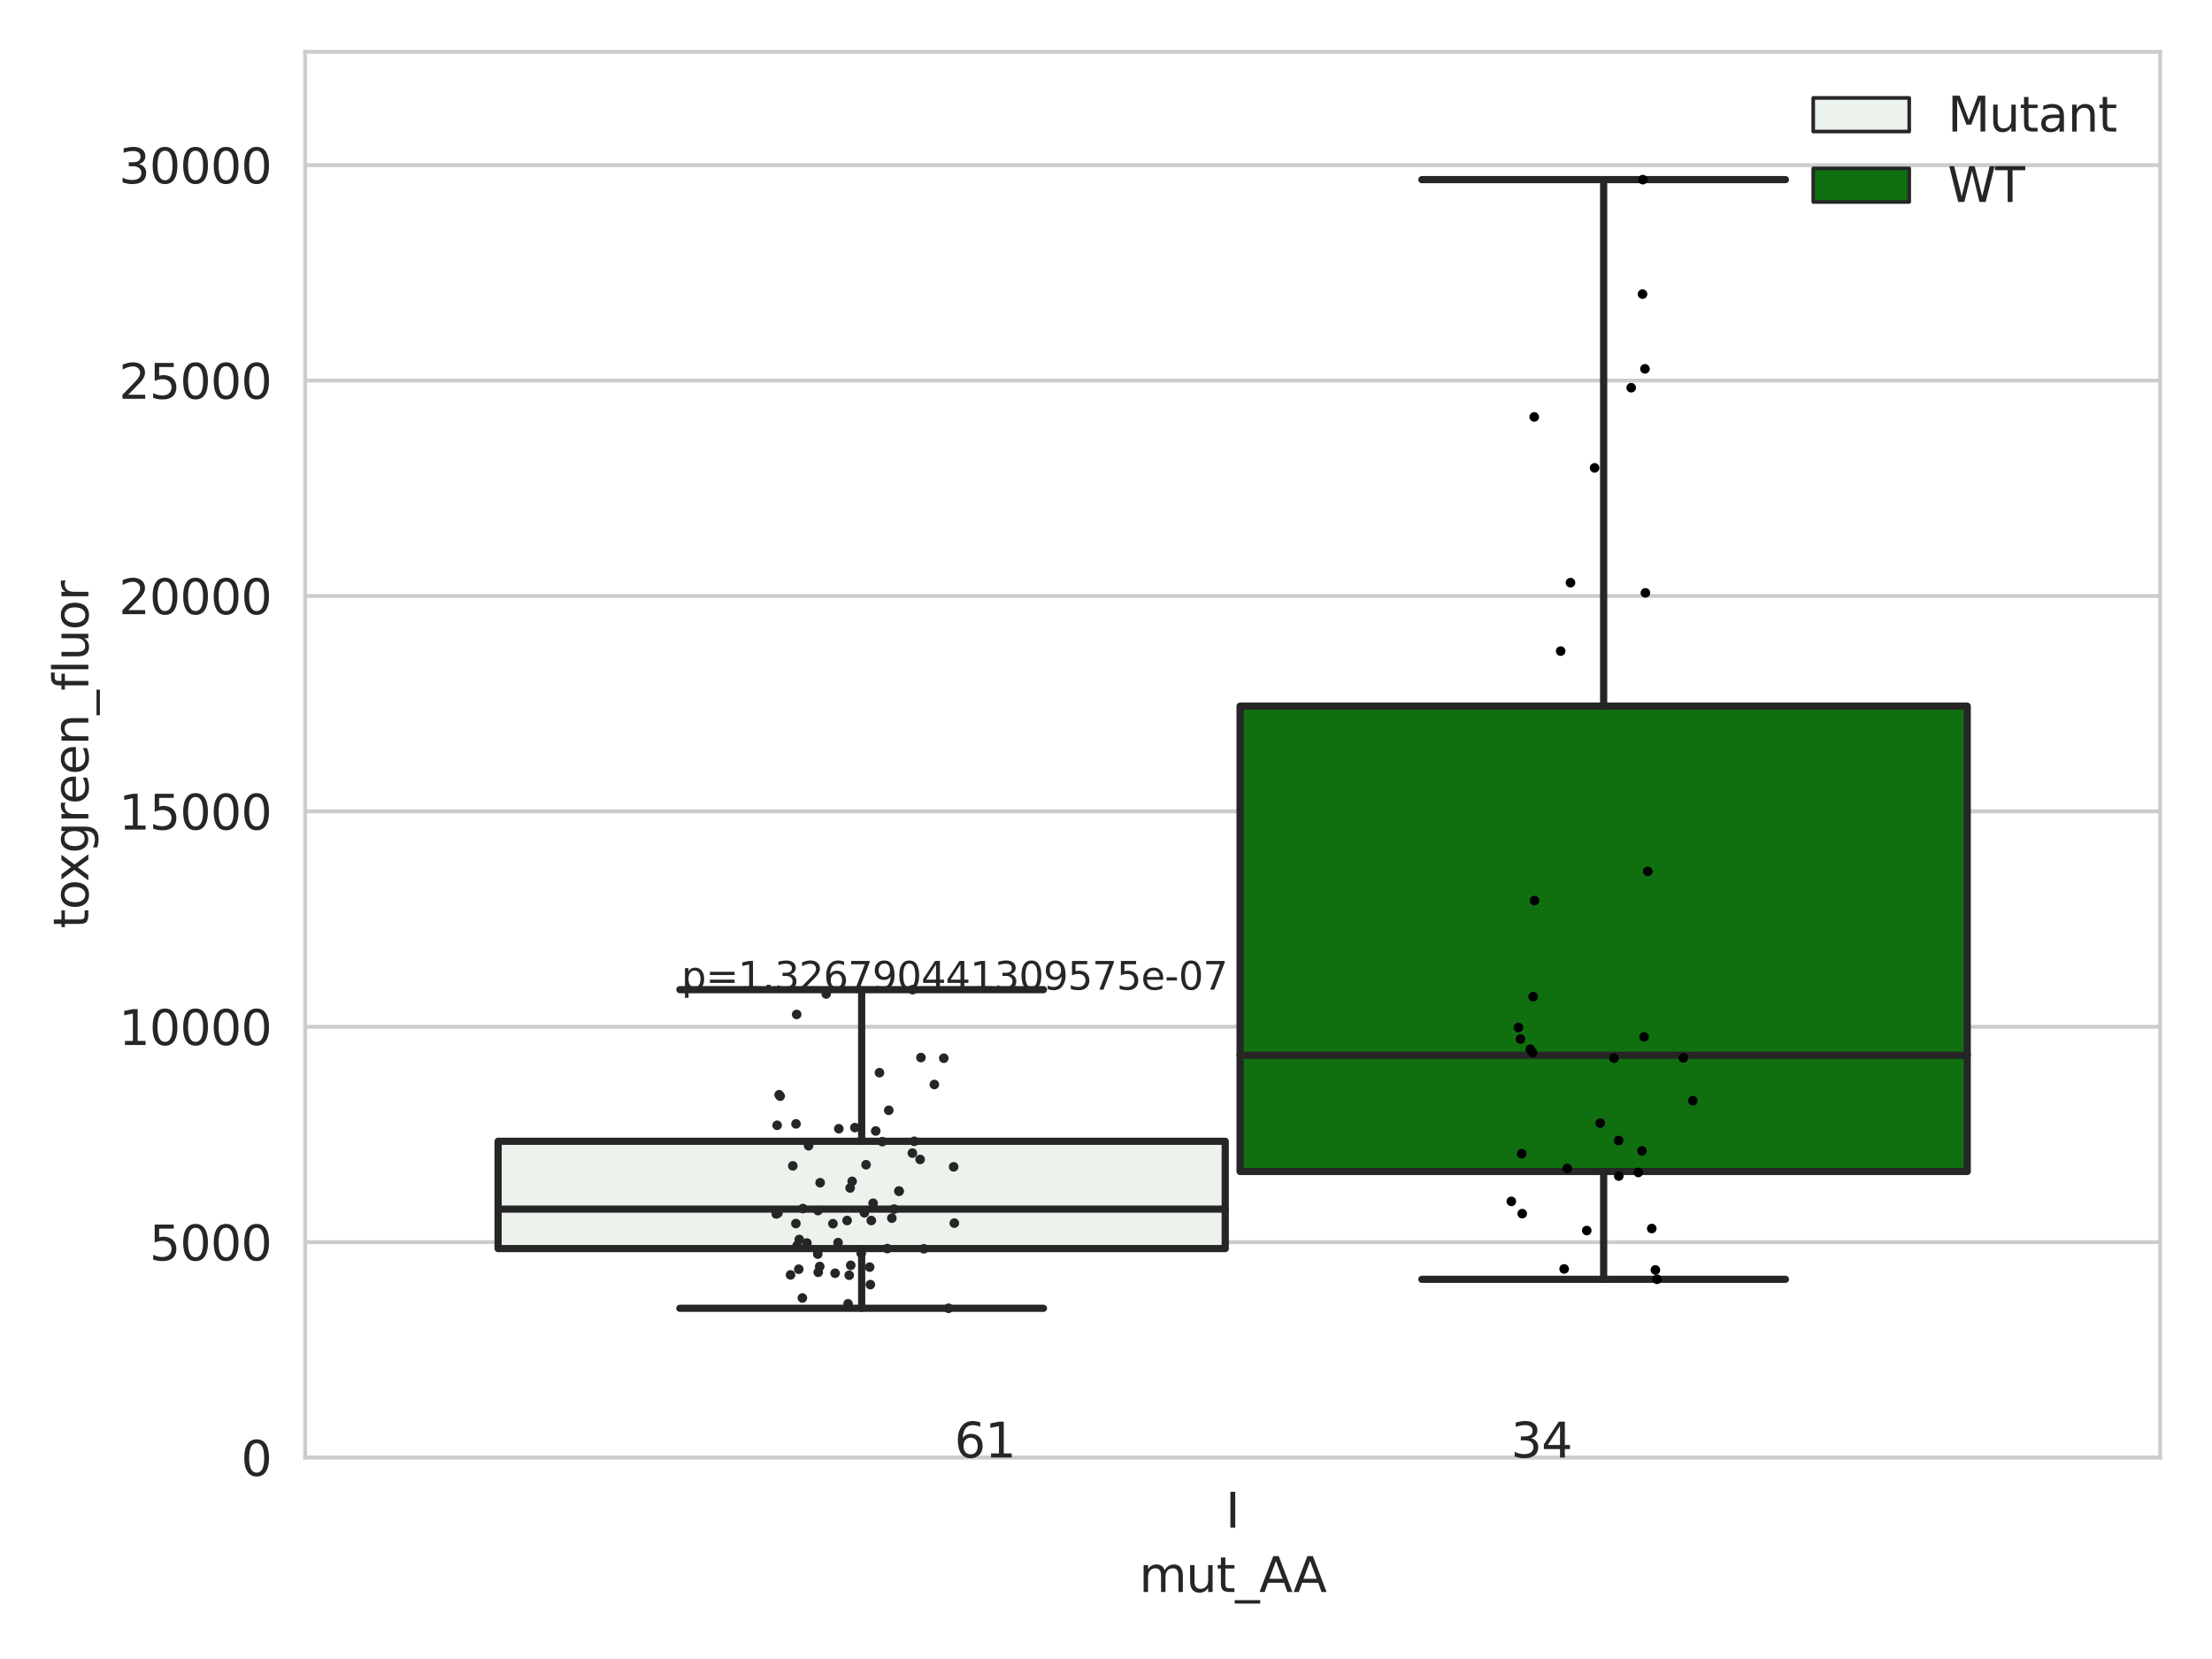 <?xml version="1.0" encoding="utf-8" standalone="no"?>
<!DOCTYPE svg PUBLIC "-//W3C//DTD SVG 1.1//EN"
  "http://www.w3.org/Graphics/SVG/1.1/DTD/svg11.dtd">
<svg xmlns:xlink="http://www.w3.org/1999/xlink" width="460.8pt" height="345.6pt" viewBox="0 0 460.8 345.6" xmlns="http://www.w3.org/2000/svg" version="1.1">
 <defs>
  <style type="text/css">*{stroke-linejoin: round; stroke-linecap: butt}</style>
 </defs>
 <g id="figure_1">
  <g id="patch_1">
   <path d="M 0 345.6 
L 460.8 345.6 
L 460.8 0 
L 0 0 
z
" style="fill: #ffffff"/>
  </g>
  <g id="axes_1">
   <g id="patch_2">
    <path d="M 63.571 303.64 
L 450 303.64 
L 450 10.8 
L 63.571 10.8 
z
" style="fill: #ffffff"/>
   </g>
   <g id="matplotlib.axis_1">
    <g id="xtick_1">
     <g id="text_1">
      <!-- I -->
      <g style="fill: #262626" transform="translate(255.311 318.238)scale(0.1 -0.1)">
       <defs>
        <path id="DejaVuSans-49" d="M 628 4666 
L 1259 4666 
L 1259 0 
L 628 0 
L 628 4666 
z
" transform="scale(0.016)"/>
       </defs>
       <use xlink:href="#DejaVuSans-49"/>
      </g>
     </g>
    </g>
    <g id="text_2">
     <!-- mut_AA -->
     <g style="fill: #262626" transform="translate(237.308 331.638)scale(0.1 -0.1)">
      <defs>
       <path id="DejaVuSans-6d" d="M 3328 2828 
Q 3544 3216 3844 3400 
Q 4144 3584 4550 3584 
Q 5097 3584 5394 3201 
Q 5691 2819 5691 2113 
L 5691 0 
L 5113 0 
L 5113 2094 
Q 5113 2597 4934 2840 
Q 4756 3084 4391 3084 
Q 3944 3084 3684 2787 
Q 3425 2491 3425 1978 
L 3425 0 
L 2847 0 
L 2847 2094 
Q 2847 2600 2669 2842 
Q 2491 3084 2119 3084 
Q 1678 3084 1418 2786 
Q 1159 2488 1159 1978 
L 1159 0 
L 581 0 
L 581 3500 
L 1159 3500 
L 1159 2956 
Q 1356 3278 1631 3431 
Q 1906 3584 2284 3584 
Q 2666 3584 2933 3390 
Q 3200 3197 3328 2828 
z
" transform="scale(0.016)"/>
       <path id="DejaVuSans-75" d="M 544 1381 
L 544 3500 
L 1119 3500 
L 1119 1403 
Q 1119 906 1312 657 
Q 1506 409 1894 409 
Q 2359 409 2629 706 
Q 2900 1003 2900 1516 
L 2900 3500 
L 3475 3500 
L 3475 0 
L 2900 0 
L 2900 538 
Q 2691 219 2414 64 
Q 2138 -91 1772 -91 
Q 1169 -91 856 284 
Q 544 659 544 1381 
z
M 1991 3584 
L 1991 3584 
z
" transform="scale(0.016)"/>
       <path id="DejaVuSans-74" d="M 1172 4494 
L 1172 3500 
L 2356 3500 
L 2356 3053 
L 1172 3053 
L 1172 1153 
Q 1172 725 1289 603 
Q 1406 481 1766 481 
L 2356 481 
L 2356 0 
L 1766 0 
Q 1100 0 847 248 
Q 594 497 594 1153 
L 594 3053 
L 172 3053 
L 172 3500 
L 594 3500 
L 594 4494 
L 1172 4494 
z
" transform="scale(0.016)"/>
       <path id="DejaVuSans-5f" d="M 3263 -1063 
L 3263 -1509 
L -63 -1509 
L -63 -1063 
L 3263 -1063 
z
" transform="scale(0.016)"/>
       <path id="DejaVuSans-41" d="M 2188 4044 
L 1331 1722 
L 3047 1722 
L 2188 4044 
z
M 1831 4666 
L 2547 4666 
L 4325 0 
L 3669 0 
L 3244 1197 
L 1141 1197 
L 716 0 
L 50 0 
L 1831 4666 
z
" transform="scale(0.016)"/>
      </defs>
      <use xlink:href="#DejaVuSans-6d"/>
      <use xlink:href="#DejaVuSans-75" x="97.412"/>
      <use xlink:href="#DejaVuSans-74" x="160.791"/>
      <use xlink:href="#DejaVuSans-5f" x="200"/>
      <use xlink:href="#DejaVuSans-41" x="250"/>
      <use xlink:href="#DejaVuSans-41" x="321.158"/>
     </g>
    </g>
   </g>
   <g id="matplotlib.axis_2">
    <g id="ytick_1">
     <g id="line2d_1">
      <path d="M 63.571 303.64 
L 450 303.64 
" clip-path="url(#pc4e88cd5f5)" style="fill: none; stroke: #cccccc; stroke-width: 0.8; stroke-linecap: round"/>
     </g>
     <g id="text_3">
      <!-- 0 -->
      <g style="fill: #262626" transform="translate(50.209 307.439)scale(0.1 -0.1)">
       <defs>
        <path id="DejaVuSans-30" d="M 2034 4250 
Q 1547 4250 1301 3770 
Q 1056 3291 1056 2328 
Q 1056 1369 1301 889 
Q 1547 409 2034 409 
Q 2525 409 2770 889 
Q 3016 1369 3016 2328 
Q 3016 3291 2770 3770 
Q 2525 4250 2034 4250 
z
M 2034 4750 
Q 2819 4750 3233 4129 
Q 3647 3509 3647 2328 
Q 3647 1150 3233 529 
Q 2819 -91 2034 -91 
Q 1250 -91 836 529 
Q 422 1150 422 2328 
Q 422 3509 836 4129 
Q 1250 4750 2034 4750 
z
" transform="scale(0.016)"/>
       </defs>
       <use xlink:href="#DejaVuSans-30"/>
      </g>
     </g>
    </g>
    <g id="ytick_2">
     <g id="line2d_2">
      <path d="M 63.571 258.767 
L 450 258.767 
" clip-path="url(#pc4e88cd5f5)" style="fill: none; stroke: #cccccc; stroke-width: 0.8; stroke-linecap: round"/>
     </g>
     <g id="text_4">
      <!-- 5000 -->
      <g style="fill: #262626" transform="translate(31.121 262.566)scale(0.1 -0.1)">
       <defs>
        <path id="DejaVuSans-35" d="M 691 4666 
L 3169 4666 
L 3169 4134 
L 1269 4134 
L 1269 2991 
Q 1406 3038 1543 3061 
Q 1681 3084 1819 3084 
Q 2600 3084 3056 2656 
Q 3513 2228 3513 1497 
Q 3513 744 3044 326 
Q 2575 -91 1722 -91 
Q 1428 -91 1123 -41 
Q 819 9 494 109 
L 494 744 
Q 775 591 1075 516 
Q 1375 441 1709 441 
Q 2250 441 2565 725 
Q 2881 1009 2881 1497 
Q 2881 1984 2565 2268 
Q 2250 2553 1709 2553 
Q 1456 2553 1204 2497 
Q 953 2441 691 2322 
L 691 4666 
z
" transform="scale(0.016)"/>
       </defs>
       <use xlink:href="#DejaVuSans-35"/>
       <use xlink:href="#DejaVuSans-30" x="63.623"/>
       <use xlink:href="#DejaVuSans-30" x="127.246"/>
       <use xlink:href="#DejaVuSans-30" x="190.869"/>
      </g>
     </g>
    </g>
    <g id="ytick_3">
     <g id="line2d_3">
      <path d="M 63.571 213.894 
L 450 213.894 
" clip-path="url(#pc4e88cd5f5)" style="fill: none; stroke: #cccccc; stroke-width: 0.8; stroke-linecap: round"/>
     </g>
     <g id="text_5">
      <!-- 10000 -->
      <g style="fill: #262626" transform="translate(24.759 217.694)scale(0.1 -0.1)">
       <defs>
        <path id="DejaVuSans-31" d="M 794 531 
L 1825 531 
L 1825 4091 
L 703 3866 
L 703 4441 
L 1819 4666 
L 2450 4666 
L 2450 531 
L 3481 531 
L 3481 0 
L 794 0 
L 794 531 
z
" transform="scale(0.016)"/>
       </defs>
       <use xlink:href="#DejaVuSans-31"/>
       <use xlink:href="#DejaVuSans-30" x="63.623"/>
       <use xlink:href="#DejaVuSans-30" x="127.246"/>
       <use xlink:href="#DejaVuSans-30" x="190.869"/>
       <use xlink:href="#DejaVuSans-30" x="254.492"/>
      </g>
     </g>
    </g>
    <g id="ytick_4">
     <g id="line2d_4">
      <path d="M 63.571 169.021 
L 450 169.021 
" clip-path="url(#pc4e88cd5f5)" style="fill: none; stroke: #cccccc; stroke-width: 0.8; stroke-linecap: round"/>
     </g>
     <g id="text_6">
      <!-- 15000 -->
      <g style="fill: #262626" transform="translate(24.759 172.821)scale(0.1 -0.1)">
       <use xlink:href="#DejaVuSans-31"/>
       <use xlink:href="#DejaVuSans-35" x="63.623"/>
       <use xlink:href="#DejaVuSans-30" x="127.246"/>
       <use xlink:href="#DejaVuSans-30" x="190.869"/>
       <use xlink:href="#DejaVuSans-30" x="254.492"/>
      </g>
     </g>
    </g>
    <g id="ytick_5">
     <g id="line2d_5">
      <path d="M 63.571 124.149 
L 450 124.149 
" clip-path="url(#pc4e88cd5f5)" style="fill: none; stroke: #cccccc; stroke-width: 0.8; stroke-linecap: round"/>
     </g>
     <g id="text_7">
      <!-- 20000 -->
      <g style="fill: #262626" transform="translate(24.759 127.948)scale(0.1 -0.1)">
       <defs>
        <path id="DejaVuSans-32" d="M 1228 531 
L 3431 531 
L 3431 0 
L 469 0 
L 469 531 
Q 828 903 1448 1529 
Q 2069 2156 2228 2338 
Q 2531 2678 2651 2914 
Q 2772 3150 2772 3378 
Q 2772 3750 2511 3984 
Q 2250 4219 1831 4219 
Q 1534 4219 1204 4116 
Q 875 4013 500 3803 
L 500 4441 
Q 881 4594 1212 4672 
Q 1544 4750 1819 4750 
Q 2544 4750 2975 4387 
Q 3406 4025 3406 3419 
Q 3406 3131 3298 2873 
Q 3191 2616 2906 2266 
Q 2828 2175 2409 1742 
Q 1991 1309 1228 531 
z
" transform="scale(0.016)"/>
       </defs>
       <use xlink:href="#DejaVuSans-32"/>
       <use xlink:href="#DejaVuSans-30" x="63.623"/>
       <use xlink:href="#DejaVuSans-30" x="127.246"/>
       <use xlink:href="#DejaVuSans-30" x="190.869"/>
       <use xlink:href="#DejaVuSans-30" x="254.492"/>
      </g>
     </g>
    </g>
    <g id="ytick_6">
     <g id="line2d_6">
      <path d="M 63.571 79.276 
L 450 79.276 
" clip-path="url(#pc4e88cd5f5)" style="fill: none; stroke: #cccccc; stroke-width: 0.8; stroke-linecap: round"/>
     </g>
     <g id="text_8">
      <!-- 25000 -->
      <g style="fill: #262626" transform="translate(24.759 83.075)scale(0.1 -0.1)">
       <use xlink:href="#DejaVuSans-32"/>
       <use xlink:href="#DejaVuSans-35" x="63.623"/>
       <use xlink:href="#DejaVuSans-30" x="127.246"/>
       <use xlink:href="#DejaVuSans-30" x="190.869"/>
       <use xlink:href="#DejaVuSans-30" x="254.492"/>
      </g>
     </g>
    </g>
    <g id="ytick_7">
     <g id="line2d_7">
      <path d="M 63.571 34.403 
L 450 34.403 
" clip-path="url(#pc4e88cd5f5)" style="fill: none; stroke: #cccccc; stroke-width: 0.8; stroke-linecap: round"/>
     </g>
     <g id="text_9">
      <!-- 30000 -->
      <g style="fill: #262626" transform="translate(24.759 38.202)scale(0.1 -0.1)">
       <defs>
        <path id="DejaVuSans-33" d="M 2597 2516 
Q 3050 2419 3304 2112 
Q 3559 1806 3559 1356 
Q 3559 666 3084 287 
Q 2609 -91 1734 -91 
Q 1441 -91 1130 -33 
Q 819 25 488 141 
L 488 750 
Q 750 597 1062 519 
Q 1375 441 1716 441 
Q 2309 441 2620 675 
Q 2931 909 2931 1356 
Q 2931 1769 2642 2001 
Q 2353 2234 1838 2234 
L 1294 2234 
L 1294 2753 
L 1863 2753 
Q 2328 2753 2575 2939 
Q 2822 3125 2822 3475 
Q 2822 3834 2567 4026 
Q 2313 4219 1838 4219 
Q 1578 4219 1281 4162 
Q 984 4106 628 3988 
L 628 4550 
Q 988 4650 1302 4700 
Q 1616 4750 1894 4750 
Q 2613 4750 3031 4423 
Q 3450 4097 3450 3541 
Q 3450 3153 3228 2886 
Q 3006 2619 2597 2516 
z
" transform="scale(0.016)"/>
       </defs>
       <use xlink:href="#DejaVuSans-33"/>
       <use xlink:href="#DejaVuSans-30" x="63.623"/>
       <use xlink:href="#DejaVuSans-30" x="127.246"/>
       <use xlink:href="#DejaVuSans-30" x="190.869"/>
       <use xlink:href="#DejaVuSans-30" x="254.492"/>
      </g>
     </g>
    </g>
    <g id="text_10">
     <!-- toxgreen_fluor -->
     <g style="fill: #262626" transform="translate(18.401 193.415)rotate(-90)scale(0.1 -0.1)">
      <defs>
       <path id="DejaVuSans-6f" d="M 1959 3097 
Q 1497 3097 1228 2736 
Q 959 2375 959 1747 
Q 959 1119 1226 758 
Q 1494 397 1959 397 
Q 2419 397 2687 759 
Q 2956 1122 2956 1747 
Q 2956 2369 2687 2733 
Q 2419 3097 1959 3097 
z
M 1959 3584 
Q 2709 3584 3137 3096 
Q 3566 2609 3566 1747 
Q 3566 888 3137 398 
Q 2709 -91 1959 -91 
Q 1206 -91 779 398 
Q 353 888 353 1747 
Q 353 2609 779 3096 
Q 1206 3584 1959 3584 
z
" transform="scale(0.016)"/>
       <path id="DejaVuSans-78" d="M 3513 3500 
L 2247 1797 
L 3578 0 
L 2900 0 
L 1881 1375 
L 863 0 
L 184 0 
L 1544 1831 
L 300 3500 
L 978 3500 
L 1906 2253 
L 2834 3500 
L 3513 3500 
z
" transform="scale(0.016)"/>
       <path id="DejaVuSans-67" d="M 2906 1791 
Q 2906 2416 2648 2759 
Q 2391 3103 1925 3103 
Q 1463 3103 1205 2759 
Q 947 2416 947 1791 
Q 947 1169 1205 825 
Q 1463 481 1925 481 
Q 2391 481 2648 825 
Q 2906 1169 2906 1791 
z
M 3481 434 
Q 3481 -459 3084 -895 
Q 2688 -1331 1869 -1331 
Q 1566 -1331 1297 -1286 
Q 1028 -1241 775 -1147 
L 775 -588 
Q 1028 -725 1275 -790 
Q 1522 -856 1778 -856 
Q 2344 -856 2625 -561 
Q 2906 -266 2906 331 
L 2906 616 
Q 2728 306 2450 153 
Q 2172 0 1784 0 
Q 1141 0 747 490 
Q 353 981 353 1791 
Q 353 2603 747 3093 
Q 1141 3584 1784 3584 
Q 2172 3584 2450 3431 
Q 2728 3278 2906 2969 
L 2906 3500 
L 3481 3500 
L 3481 434 
z
" transform="scale(0.016)"/>
       <path id="DejaVuSans-72" d="M 2631 2963 
Q 2534 3019 2420 3045 
Q 2306 3072 2169 3072 
Q 1681 3072 1420 2755 
Q 1159 2438 1159 1844 
L 1159 0 
L 581 0 
L 581 3500 
L 1159 3500 
L 1159 2956 
Q 1341 3275 1631 3429 
Q 1922 3584 2338 3584 
Q 2397 3584 2469 3576 
Q 2541 3569 2628 3553 
L 2631 2963 
z
" transform="scale(0.016)"/>
       <path id="DejaVuSans-65" d="M 3597 1894 
L 3597 1613 
L 953 1613 
Q 991 1019 1311 708 
Q 1631 397 2203 397 
Q 2534 397 2845 478 
Q 3156 559 3463 722 
L 3463 178 
Q 3153 47 2828 -22 
Q 2503 -91 2169 -91 
Q 1331 -91 842 396 
Q 353 884 353 1716 
Q 353 2575 817 3079 
Q 1281 3584 2069 3584 
Q 2775 3584 3186 3129 
Q 3597 2675 3597 1894 
z
M 3022 2063 
Q 3016 2534 2758 2815 
Q 2500 3097 2075 3097 
Q 1594 3097 1305 2825 
Q 1016 2553 972 2059 
L 3022 2063 
z
" transform="scale(0.016)"/>
       <path id="DejaVuSans-6e" d="M 3513 2113 
L 3513 0 
L 2938 0 
L 2938 2094 
Q 2938 2591 2744 2837 
Q 2550 3084 2163 3084 
Q 1697 3084 1428 2787 
Q 1159 2491 1159 1978 
L 1159 0 
L 581 0 
L 581 3500 
L 1159 3500 
L 1159 2956 
Q 1366 3272 1645 3428 
Q 1925 3584 2291 3584 
Q 2894 3584 3203 3211 
Q 3513 2838 3513 2113 
z
" transform="scale(0.016)"/>
       <path id="DejaVuSans-66" d="M 2375 4863 
L 2375 4384 
L 1825 4384 
Q 1516 4384 1395 4259 
Q 1275 4134 1275 3809 
L 1275 3500 
L 2222 3500 
L 2222 3053 
L 1275 3053 
L 1275 0 
L 697 0 
L 697 3053 
L 147 3053 
L 147 3500 
L 697 3500 
L 697 3744 
Q 697 4328 969 4595 
Q 1241 4863 1831 4863 
L 2375 4863 
z
" transform="scale(0.016)"/>
       <path id="DejaVuSans-6c" d="M 603 4863 
L 1178 4863 
L 1178 0 
L 603 0 
L 603 4863 
z
" transform="scale(0.016)"/>
      </defs>
      <use xlink:href="#DejaVuSans-74"/>
      <use xlink:href="#DejaVuSans-6f" x="39.209"/>
      <use xlink:href="#DejaVuSans-78" x="97.266"/>
      <use xlink:href="#DejaVuSans-67" x="156.445"/>
      <use xlink:href="#DejaVuSans-72" x="219.922"/>
      <use xlink:href="#DejaVuSans-65" x="258.785"/>
      <use xlink:href="#DejaVuSans-65" x="320.309"/>
      <use xlink:href="#DejaVuSans-6e" x="381.832"/>
      <use xlink:href="#DejaVuSans-5f" x="445.211"/>
      <use xlink:href="#DejaVuSans-66" x="495.211"/>
      <use xlink:href="#DejaVuSans-6c" x="530.416"/>
      <use xlink:href="#DejaVuSans-75" x="558.199"/>
      <use xlink:href="#DejaVuSans-6f" x="621.578"/>
      <use xlink:href="#DejaVuSans-72" x="682.76"/>
     </g>
    </g>
   </g>
   <g id="patch_3">
    <path d="M 103.76 260.102 
L 255.24 260.102 
L 255.24 237.753 
L 103.76 237.753 
L 103.76 260.102 
z
" clip-path="url(#pc4e88cd5f5)" style="fill: #ecf2ec; stroke: #262626; stroke-width: 1.5; stroke-linejoin: miter"/>
   </g>
   <g id="patch_4">
    <path d="M 258.331 244.038 
L 409.811 244.038 
L 409.811 147.105 
L 258.331 147.105 
L 258.331 244.038 
z
" clip-path="url(#pc4e88cd5f5)" style="fill: #107010; stroke: #262626; stroke-width: 1.5; stroke-linejoin: miter"/>
   </g>
   <g id="patch_5">
    <path d="M 256.786 303.64 
L 256.786 303.64 
L 256.786 303.64 
L 256.786 303.64 
z
" clip-path="url(#pc4e88cd5f5)" style="fill: #ecf2ec; stroke: #262626; stroke-width: 0.75; stroke-linejoin: miter"/>
   </g>
   <g id="patch_6">
    <path d="M 256.786 303.64 
L 256.786 303.64 
L 256.786 303.64 
L 256.786 303.64 
z
" clip-path="url(#pc4e88cd5f5)" style="fill: #107010; stroke: #262626; stroke-width: 0.75; stroke-linejoin: miter"/>
   </g>
   <g id="PathCollection_1"/>
   <g id="PathCollection_2"/>
   <g id="line2d_8">
    <path d="M 179.5 260.102 
L 179.5 272.54 
" clip-path="url(#pc4e88cd5f5)" style="fill: none; stroke: #262626; stroke-width: 1.5; stroke-linecap: round"/>
   </g>
   <g id="line2d_9">
    <path d="M 179.5 237.753 
L 179.5 206.163 
" clip-path="url(#pc4e88cd5f5)" style="fill: none; stroke: #262626; stroke-width: 1.5; stroke-linecap: round"/>
   </g>
   <g id="line2d_10">
    <path d="M 141.63 272.54 
L 217.37 272.54 
" clip-path="url(#pc4e88cd5f5)" style="fill: none; stroke: #262626; stroke-width: 1.5; stroke-linecap: round"/>
   </g>
   <g id="line2d_11">
    <path d="M 141.63 206.163 
L 217.37 206.163 
" clip-path="url(#pc4e88cd5f5)" style="fill: none; stroke: #262626; stroke-width: 1.5; stroke-linecap: round"/>
   </g>
   <g id="line2d_12"/>
   <g id="line2d_13">
    <path d="M 334.071 244.038 
L 334.071 266.499 
" clip-path="url(#pc4e88cd5f5)" style="fill: none; stroke: #262626; stroke-width: 1.5; stroke-linecap: round"/>
   </g>
   <g id="line2d_14">
    <path d="M 334.071 147.105 
L 334.071 37.422 
" clip-path="url(#pc4e88cd5f5)" style="fill: none; stroke: #262626; stroke-width: 1.5; stroke-linecap: round"/>
   </g>
   <g id="line2d_15">
    <path d="M 296.201 266.499 
L 371.941 266.499 
" clip-path="url(#pc4e88cd5f5)" style="fill: none; stroke: #262626; stroke-width: 1.5; stroke-linecap: round"/>
   </g>
   <g id="line2d_16">
    <path d="M 296.201 37.422 
L 371.941 37.422 
" clip-path="url(#pc4e88cd5f5)" style="fill: none; stroke: #262626; stroke-width: 1.5; stroke-linecap: round"/>
   </g>
   <g id="line2d_17"/>
   <g id="line2d_18">
    <path d="M 103.76 251.879 
L 255.24 251.879 
" clip-path="url(#pc4e88cd5f5)" style="fill: none; stroke: #262626; stroke-width: 1.5; stroke-linecap: round"/>
   </g>
   <g id="line2d_19">
    <path d="M 258.331 219.833 
L 409.811 219.833 
" clip-path="url(#pc4e88cd5f5)" style="fill: none; stroke: #262626; stroke-width: 1.5; stroke-linecap: round"/>
   </g>
   <g id="patch_7">
    <path d="M 63.571 303.64 
L 63.571 10.8 
" style="fill: none; stroke: #cccccc; stroke-width: 0.8; stroke-linejoin: miter; stroke-linecap: square"/>
   </g>
   <g id="patch_8">
    <path d="M 450 303.64 
L 450 10.8 
" style="fill: none; stroke: #cccccc; stroke-width: 0.8; stroke-linejoin: miter; stroke-linecap: square"/>
   </g>
   <g id="patch_9">
    <path d="M 63.571 303.64 
L 450 303.64 
" style="fill: none; stroke: #cccccc; stroke-width: 0.8; stroke-linejoin: miter; stroke-linecap: square"/>
   </g>
   <g id="patch_10">
    <path d="M 63.571 10.8 
L 450 10.8 
" style="fill: none; stroke: #cccccc; stroke-width: 0.8; stroke-linejoin: miter; stroke-linecap: square"/>
   </g>
   <g id="PathCollection_3">
    <defs>
     <path id="C0_0_2a28801252" d="M 0 1 
C 0.265 1 0.52 0.895 0.707 0.707 
C 0.895 0.52 1 0.265 1 -0 
C 1 -0.265 0.895 -0.52 0.707 -0.707 
C 0.52 -0.895 0.265 -1 0 -1 
C -0.265 -1 -0.52 -0.895 -0.707 -0.707 
C -0.895 -0.52 -1 -0.265 -1 0 
C -1 0.265 -0.895 0.52 -0.707 0.707 
C -0.52 0.895 -0.265 1 0 1 
z
"/>
    </defs>
    <g clip-path="url(#pc4e88cd5f5)">
     <use xlink:href="#C0_0_2a28801252" x="176.905" y="265.655" style="fill: #262626"/>
    </g>
    <g clip-path="url(#pc4e88cd5f5)">
     <use xlink:href="#C0_0_2a28801252" x="196.606" y="220.445" style="fill: #262626"/>
    </g>
    <g clip-path="url(#pc4e88cd5f5)">
     <use xlink:href="#C0_0_2a28801252" x="168.443" y="238.673" style="fill: #262626"/>
    </g>
    <g clip-path="url(#pc4e88cd5f5)">
     <use xlink:href="#C0_0_2a28801252" x="172.113" y="207.064" style="fill: #262626"/>
    </g>
    <g clip-path="url(#pc4e88cd5f5)">
     <use xlink:href="#C0_0_2a28801252" x="184.83" y="260.102" style="fill: #262626"/>
    </g>
    <g clip-path="url(#pc4e88cd5f5)">
     <use xlink:href="#C0_0_2a28801252" x="190.459" y="237.753" style="fill: #262626"/>
    </g>
    <g clip-path="url(#pc4e88cd5f5)">
     <use xlink:href="#C0_0_2a28801252" x="167.149" y="270.396" style="fill: #262626"/>
    </g>
    <g clip-path="url(#pc4e88cd5f5)">
     <use xlink:href="#C0_0_2a28801252" x="178.088" y="234.9" style="fill: #262626"/>
    </g>
    <g clip-path="url(#pc4e88cd5f5)">
     <use xlink:href="#C0_0_2a28801252" x="176.669" y="271.599" style="fill: #262626"/>
    </g>
    <g clip-path="url(#pc4e88cd5f5)">
     <use xlink:href="#C0_0_2a28801252" x="185.787" y="253.763" style="fill: #262626"/>
    </g>
    <g clip-path="url(#pc4e88cd5f5)">
     <use xlink:href="#C0_0_2a28801252" x="192.439" y="260.143" style="fill: #262626"/>
    </g>
    <g clip-path="url(#pc4e88cd5f5)">
     <use xlink:href="#C0_0_2a28801252" x="166.064" y="259.452" style="fill: #262626"/>
    </g>
    <g clip-path="url(#pc4e88cd5f5)">
     <use xlink:href="#C0_0_2a28801252" x="174.583" y="258.863" style="fill: #262626"/>
    </g>
    <g clip-path="url(#pc4e88cd5f5)">
     <use xlink:href="#C0_0_2a28801252" x="187.257" y="248.115" style="fill: #262626"/>
    </g>
    <g clip-path="url(#pc4e88cd5f5)">
     <use xlink:href="#C0_0_2a28801252" x="185.144" y="231.294" style="fill: #262626"/>
    </g>
    <g clip-path="url(#pc4e88cd5f5)">
     <use xlink:href="#C0_0_2a28801252" x="167.257" y="251.763" style="fill: #262626"/>
    </g>
    <g clip-path="url(#pc4e88cd5f5)">
     <use xlink:href="#C0_0_2a28801252" x="176.467" y="254.255" style="fill: #262626"/>
    </g>
    <g clip-path="url(#pc4e88cd5f5)">
     <use xlink:href="#C0_0_2a28801252" x="165.959" y="211.324" style="fill: #262626"/>
    </g>
    <g clip-path="url(#pc4e88cd5f5)">
     <use xlink:href="#C0_0_2a28801252" x="166.503" y="258.212" style="fill: #262626"/>
    </g>
    <g clip-path="url(#pc4e88cd5f5)">
     <use xlink:href="#C0_0_2a28801252" x="181.314" y="267.613" style="fill: #262626"/>
    </g>
    <g clip-path="url(#pc4e88cd5f5)">
     <use xlink:href="#C0_0_2a28801252" x="183.806" y="237.824" style="fill: #262626"/>
    </g>
    <g clip-path="url(#pc4e88cd5f5)">
     <use xlink:href="#C0_0_2a28801252" x="173.965" y="265.233" style="fill: #262626"/>
    </g>
    <g clip-path="url(#pc4e88cd5f5)">
     <use xlink:href="#C0_0_2a28801252" x="174.74" y="235.132" style="fill: #262626"/>
    </g>
    <g clip-path="url(#pc4e88cd5f5)">
     <use xlink:href="#C0_0_2a28801252" x="180.413" y="242.635" style="fill: #262626"/>
    </g>
    <g clip-path="url(#pc4e88cd5f5)">
     <use xlink:href="#C0_0_2a28801252" x="170.398" y="252.189" style="fill: #262626"/>
    </g>
    <g clip-path="url(#pc4e88cd5f5)">
     <use xlink:href="#C0_0_2a28801252" x="162.312" y="228.056" style="fill: #262626"/>
    </g>
    <g clip-path="url(#pc4e88cd5f5)">
     <use xlink:href="#C0_0_2a28801252" x="162.521" y="228.352" style="fill: #262626"/>
    </g>
    <g clip-path="url(#pc4e88cd5f5)">
     <use xlink:href="#C0_0_2a28801252" x="191.674" y="241.532" style="fill: #262626"/>
    </g>
    <g clip-path="url(#pc4e88cd5f5)">
     <use xlink:href="#C0_0_2a28801252" x="179.411" y="261.087" style="fill: #262626"/>
    </g>
    <g clip-path="url(#pc4e88cd5f5)">
     <use xlink:href="#C0_0_2a28801252" x="181.884" y="250.652" style="fill: #262626"/>
    </g>
    <g clip-path="url(#pc4e88cd5f5)">
     <use xlink:href="#C0_0_2a28801252" x="190.135" y="206.163" style="fill: #262626"/>
    </g>
    <g clip-path="url(#pc4e88cd5f5)">
     <use xlink:href="#C0_0_2a28801252" x="177.228" y="263.588" style="fill: #262626"/>
    </g>
    <g clip-path="url(#pc4e88cd5f5)">
     <use xlink:href="#C0_0_2a28801252" x="181.507" y="254.257" style="fill: #262626"/>
    </g>
    <g clip-path="url(#pc4e88cd5f5)">
     <use xlink:href="#C0_0_2a28801252" x="164.683" y="265.585" style="fill: #262626"/>
    </g>
    <g clip-path="url(#pc4e88cd5f5)">
     <use xlink:href="#C0_0_2a28801252" x="173.515" y="254.915" style="fill: #262626"/>
    </g>
    <g clip-path="url(#pc4e88cd5f5)">
     <use xlink:href="#C0_0_2a28801252" x="168.092" y="258.942" style="fill: #262626"/>
    </g>
    <g clip-path="url(#pc4e88cd5f5)">
     <use xlink:href="#C0_0_2a28801252" x="183.212" y="223.462" style="fill: #262626"/>
    </g>
    <g clip-path="url(#pc4e88cd5f5)">
     <use xlink:href="#C0_0_2a28801252" x="177.52" y="246.098" style="fill: #262626"/>
    </g>
    <g clip-path="url(#pc4e88cd5f5)">
     <use xlink:href="#C0_0_2a28801252" x="170.449" y="265.04" style="fill: #262626"/>
    </g>
    <g clip-path="url(#pc4e88cd5f5)">
     <use xlink:href="#C0_0_2a28801252" x="177.096" y="247.477" style="fill: #262626"/>
    </g>
    <g clip-path="url(#pc4e88cd5f5)">
     <use xlink:href="#C0_0_2a28801252" x="191.849" y="220.311" style="fill: #262626"/>
    </g>
    <g clip-path="url(#pc4e88cd5f5)">
     <use xlink:href="#C0_0_2a28801252" x="170.763" y="263.831" style="fill: #262626"/>
    </g>
    <g clip-path="url(#pc4e88cd5f5)">
     <use xlink:href="#C0_0_2a28801252" x="181.168" y="263.963" style="fill: #262626"/>
    </g>
    <g clip-path="url(#pc4e88cd5f5)">
     <use xlink:href="#C0_0_2a28801252" x="165.158" y="242.869" style="fill: #262626"/>
    </g>
    <g clip-path="url(#pc4e88cd5f5)">
     <use xlink:href="#C0_0_2a28801252" x="194.642" y="225.919" style="fill: #262626"/>
    </g>
    <g clip-path="url(#pc4e88cd5f5)">
     <use xlink:href="#C0_0_2a28801252" x="198.665" y="243.07" style="fill: #262626"/>
    </g>
    <g clip-path="url(#pc4e88cd5f5)">
     <use xlink:href="#C0_0_2a28801252" x="165.796" y="254.888" style="fill: #262626"/>
    </g>
    <g clip-path="url(#pc4e88cd5f5)">
     <use xlink:href="#C0_0_2a28801252" x="165.823" y="234.122" style="fill: #262626"/>
    </g>
    <g clip-path="url(#pc4e88cd5f5)">
     <use xlink:href="#C0_0_2a28801252" x="161.887" y="234.418" style="fill: #262626"/>
    </g>
    <g clip-path="url(#pc4e88cd5f5)">
     <use xlink:href="#C0_0_2a28801252" x="170.355" y="261.251" style="fill: #262626"/>
    </g>
    <g clip-path="url(#pc4e88cd5f5)">
     <use xlink:href="#C0_0_2a28801252" x="187.302" y="248.155" style="fill: #262626"/>
    </g>
    <g clip-path="url(#pc4e88cd5f5)">
     <use xlink:href="#C0_0_2a28801252" x="170.851" y="246.385" style="fill: #262626"/>
    </g>
    <g clip-path="url(#pc4e88cd5f5)">
     <use xlink:href="#C0_0_2a28801252" x="162.071" y="252.706" style="fill: #262626"/>
    </g>
    <g clip-path="url(#pc4e88cd5f5)">
     <use xlink:href="#C0_0_2a28801252" x="161.695" y="252.885" style="fill: #262626"/>
    </g>
    <g clip-path="url(#pc4e88cd5f5)">
     <use xlink:href="#C0_0_2a28801252" x="180.069" y="252.648" style="fill: #262626"/>
    </g>
    <g clip-path="url(#pc4e88cd5f5)">
     <use xlink:href="#C0_0_2a28801252" x="182.425" y="235.605" style="fill: #262626"/>
    </g>
    <g clip-path="url(#pc4e88cd5f5)">
     <use xlink:href="#C0_0_2a28801252" x="198.805" y="254.801" style="fill: #262626"/>
    </g>
    <g clip-path="url(#pc4e88cd5f5)">
     <use xlink:href="#C0_0_2a28801252" x="197.596" y="272.54" style="fill: #262626"/>
    </g>
    <g clip-path="url(#pc4e88cd5f5)">
     <use xlink:href="#C0_0_2a28801252" x="190.064" y="240.211" style="fill: #262626"/>
    </g>
    <g clip-path="url(#pc4e88cd5f5)">
     <use xlink:href="#C0_0_2a28801252" x="166.397" y="264.399" style="fill: #262626"/>
    </g>
    <g clip-path="url(#pc4e88cd5f5)">
     <use xlink:href="#C0_0_2a28801252" x="186.259" y="251.879" style="fill: #262626"/>
    </g>
   </g>
   <g id="PathCollection_4">
    <defs>
     <path id="C1_0_3642312f47" d="M 0 1 
C 0.265 1 0.52 0.895 0.707 0.707 
C 0.895 0.52 1 0.265 1 -0 
C 1 -0.265 0.895 -0.52 0.707 -0.707 
C 0.52 -0.895 0.265 -1 0 -1 
C -0.265 -1 -0.52 -0.895 -0.707 -0.707 
C -0.895 -0.52 -1 -0.265 -1 0 
C -1 0.265 -0.895 0.52 -0.707 0.707 
C -0.52 0.895 -0.265 1 0 1 
z
"/>
    </defs>
    <g clip-path="url(#pc4e88cd5f5)">
     <use xlink:href="#C1_0_3642312f47" x="325.841" y="264.343"/>
    </g>
    <g clip-path="url(#pc4e88cd5f5)">
     <use xlink:href="#C1_0_3642312f47" x="319.672" y="187.612"/>
    </g>
    <g clip-path="url(#pc4e88cd5f5)">
     <use xlink:href="#C1_0_3642312f47" x="332.179" y="97.46"/>
    </g>
    <g clip-path="url(#pc4e88cd5f5)">
     <use xlink:href="#C1_0_3642312f47" x="317.109" y="252.822"/>
    </g>
    <g clip-path="url(#pc4e88cd5f5)">
     <use xlink:href="#C1_0_3642312f47" x="342.677" y="76.841"/>
    </g>
    <g clip-path="url(#pc4e88cd5f5)">
     <use xlink:href="#C1_0_3642312f47" x="339.805" y="80.769"/>
    </g>
    <g clip-path="url(#pc4e88cd5f5)">
     <use xlink:href="#C1_0_3642312f47" x="342.169" y="61.267"/>
    </g>
    <g clip-path="url(#pc4e88cd5f5)">
     <use xlink:href="#C1_0_3642312f47" x="342.23" y="37.422"/>
    </g>
    <g clip-path="url(#pc4e88cd5f5)">
     <use xlink:href="#C1_0_3642312f47" x="326.492" y="243.407"/>
    </g>
    <g clip-path="url(#pc4e88cd5f5)">
     <use xlink:href="#C1_0_3642312f47" x="352.654" y="229.291"/>
    </g>
    <g clip-path="url(#pc4e88cd5f5)">
     <use xlink:href="#C1_0_3642312f47" x="342.043" y="239.76"/>
    </g>
    <g clip-path="url(#pc4e88cd5f5)">
     <use xlink:href="#C1_0_3642312f47" x="342.49" y="215.992"/>
    </g>
    <g clip-path="url(#pc4e88cd5f5)">
     <use xlink:href="#C1_0_3642312f47" x="314.836" y="250.267"/>
    </g>
    <g clip-path="url(#pc4e88cd5f5)">
     <use xlink:href="#C1_0_3642312f47" x="319.258" y="219.291"/>
    </g>
    <g clip-path="url(#pc4e88cd5f5)">
     <use xlink:href="#C1_0_3642312f47" x="318.788" y="218.56"/>
    </g>
    <g clip-path="url(#pc4e88cd5f5)">
     <use xlink:href="#C1_0_3642312f47" x="337.219" y="244.997"/>
    </g>
    <g clip-path="url(#pc4e88cd5f5)">
     <use xlink:href="#C1_0_3642312f47" x="337.185" y="237.598"/>
    </g>
    <g clip-path="url(#pc4e88cd5f5)">
     <use xlink:href="#C1_0_3642312f47" x="350.675" y="220.375"/>
    </g>
    <g clip-path="url(#pc4e88cd5f5)">
     <use xlink:href="#C1_0_3642312f47" x="336.223" y="220.438"/>
    </g>
    <g clip-path="url(#pc4e88cd5f5)">
     <use xlink:href="#C1_0_3642312f47" x="341.3" y="244.248"/>
    </g>
    <g clip-path="url(#pc4e88cd5f5)">
     <use xlink:href="#C1_0_3642312f47" x="316.733" y="216.445"/>
    </g>
    <g clip-path="url(#pc4e88cd5f5)">
     <use xlink:href="#C1_0_3642312f47" x="333.359" y="233.971"/>
    </g>
    <g clip-path="url(#pc4e88cd5f5)">
     <use xlink:href="#C1_0_3642312f47" x="319.393" y="207.623"/>
    </g>
    <g clip-path="url(#pc4e88cd5f5)">
     <use xlink:href="#C1_0_3642312f47" x="327.165" y="121.38"/>
    </g>
    <g clip-path="url(#pc4e88cd5f5)">
     <use xlink:href="#C1_0_3642312f47" x="316.997" y="240.344"/>
    </g>
    <g clip-path="url(#pc4e88cd5f5)">
     <use xlink:href="#C1_0_3642312f47" x="342.767" y="123.506"/>
    </g>
    <g clip-path="url(#pc4e88cd5f5)">
     <use xlink:href="#C1_0_3642312f47" x="330.549" y="256.342"/>
    </g>
    <g clip-path="url(#pc4e88cd5f5)">
     <use xlink:href="#C1_0_3642312f47" x="319.61" y="86.857"/>
    </g>
    <g clip-path="url(#pc4e88cd5f5)">
     <use xlink:href="#C1_0_3642312f47" x="344.091" y="255.924"/>
    </g>
    <g clip-path="url(#pc4e88cd5f5)">
     <use xlink:href="#C1_0_3642312f47" x="345.195" y="266.499"/>
    </g>
    <g clip-path="url(#pc4e88cd5f5)">
     <use xlink:href="#C1_0_3642312f47" x="344.851" y="264.556"/>
    </g>
    <g clip-path="url(#pc4e88cd5f5)">
     <use xlink:href="#C1_0_3642312f47" x="343.272" y="181.52"/>
    </g>
    <g clip-path="url(#pc4e88cd5f5)">
     <use xlink:href="#C1_0_3642312f47" x="316.336" y="214.044"/>
    </g>
    <g clip-path="url(#pc4e88cd5f5)">
     <use xlink:href="#C1_0_3642312f47" x="325.114" y="135.634"/>
    </g>
   </g>
   <g id="text_11">
    <!-- 61 -->
    <g style="fill: #262626" transform="translate(198.821 303.625)scale(0.1 -0.1)">
     <defs>
      <path id="DejaVuSans-36" d="M 2113 2584 
Q 1688 2584 1439 2293 
Q 1191 2003 1191 1497 
Q 1191 994 1439 701 
Q 1688 409 2113 409 
Q 2538 409 2786 701 
Q 3034 994 3034 1497 
Q 3034 2003 2786 2293 
Q 2538 2584 2113 2584 
z
M 3366 4563 
L 3366 3988 
Q 3128 4100 2886 4159 
Q 2644 4219 2406 4219 
Q 1781 4219 1451 3797 
Q 1122 3375 1075 2522 
Q 1259 2794 1537 2939 
Q 1816 3084 2150 3084 
Q 2853 3084 3261 2657 
Q 3669 2231 3669 1497 
Q 3669 778 3244 343 
Q 2819 -91 2113 -91 
Q 1303 -91 875 529 
Q 447 1150 447 2328 
Q 447 3434 972 4092 
Q 1497 4750 2381 4750 
Q 2619 4750 2861 4703 
Q 3103 4656 3366 4563 
z
" transform="scale(0.016)"/>
     </defs>
     <use xlink:href="#DejaVuSans-36"/>
     <use xlink:href="#DejaVuSans-31" x="63.623"/>
    </g>
   </g>
   <g id="text_12">
    <!-- p=1.326790441309575e-07 -->
    <g style="fill: #262626" transform="translate(141.944 206.162)scale(0.08 -0.08)">
     <defs>
      <path id="DejaVuSans-70" d="M 1159 525 
L 1159 -1331 
L 581 -1331 
L 581 3500 
L 1159 3500 
L 1159 2969 
Q 1341 3281 1617 3432 
Q 1894 3584 2278 3584 
Q 2916 3584 3314 3078 
Q 3713 2572 3713 1747 
Q 3713 922 3314 415 
Q 2916 -91 2278 -91 
Q 1894 -91 1617 61 
Q 1341 213 1159 525 
z
M 3116 1747 
Q 3116 2381 2855 2742 
Q 2594 3103 2138 3103 
Q 1681 3103 1420 2742 
Q 1159 2381 1159 1747 
Q 1159 1113 1420 752 
Q 1681 391 2138 391 
Q 2594 391 2855 752 
Q 3116 1113 3116 1747 
z
" transform="scale(0.016)"/>
      <path id="DejaVuSans-3d" d="M 678 2906 
L 4684 2906 
L 4684 2381 
L 678 2381 
L 678 2906 
z
M 678 1631 
L 4684 1631 
L 4684 1100 
L 678 1100 
L 678 1631 
z
" transform="scale(0.016)"/>
      <path id="DejaVuSans-2e" d="M 684 794 
L 1344 794 
L 1344 0 
L 684 0 
L 684 794 
z
" transform="scale(0.016)"/>
      <path id="DejaVuSans-37" d="M 525 4666 
L 3525 4666 
L 3525 4397 
L 1831 0 
L 1172 0 
L 2766 4134 
L 525 4134 
L 525 4666 
z
" transform="scale(0.016)"/>
      <path id="DejaVuSans-39" d="M 703 97 
L 703 672 
Q 941 559 1184 500 
Q 1428 441 1663 441 
Q 2288 441 2617 861 
Q 2947 1281 2994 2138 
Q 2813 1869 2534 1725 
Q 2256 1581 1919 1581 
Q 1219 1581 811 2004 
Q 403 2428 403 3163 
Q 403 3881 828 4315 
Q 1253 4750 1959 4750 
Q 2769 4750 3195 4129 
Q 3622 3509 3622 2328 
Q 3622 1225 3098 567 
Q 2575 -91 1691 -91 
Q 1453 -91 1209 -44 
Q 966 3 703 97 
z
M 1959 2075 
Q 2384 2075 2632 2365 
Q 2881 2656 2881 3163 
Q 2881 3666 2632 3958 
Q 2384 4250 1959 4250 
Q 1534 4250 1286 3958 
Q 1038 3666 1038 3163 
Q 1038 2656 1286 2365 
Q 1534 2075 1959 2075 
z
" transform="scale(0.016)"/>
      <path id="DejaVuSans-34" d="M 2419 4116 
L 825 1625 
L 2419 1625 
L 2419 4116 
z
M 2253 4666 
L 3047 4666 
L 3047 1625 
L 3713 1625 
L 3713 1100 
L 3047 1100 
L 3047 0 
L 2419 0 
L 2419 1100 
L 313 1100 
L 313 1709 
L 2253 4666 
z
" transform="scale(0.016)"/>
      <path id="DejaVuSans-2d" d="M 313 2009 
L 1997 2009 
L 1997 1497 
L 313 1497 
L 313 2009 
z
" transform="scale(0.016)"/>
     </defs>
     <use xlink:href="#DejaVuSans-70"/>
     <use xlink:href="#DejaVuSans-3d" x="63.477"/>
     <use xlink:href="#DejaVuSans-31" x="147.266"/>
     <use xlink:href="#DejaVuSans-2e" x="210.889"/>
     <use xlink:href="#DejaVuSans-33" x="242.676"/>
     <use xlink:href="#DejaVuSans-32" x="306.299"/>
     <use xlink:href="#DejaVuSans-36" x="369.922"/>
     <use xlink:href="#DejaVuSans-37" x="433.545"/>
     <use xlink:href="#DejaVuSans-39" x="497.168"/>
     <use xlink:href="#DejaVuSans-30" x="560.791"/>
     <use xlink:href="#DejaVuSans-34" x="624.414"/>
     <use xlink:href="#DejaVuSans-34" x="688.037"/>
     <use xlink:href="#DejaVuSans-31" x="751.66"/>
     <use xlink:href="#DejaVuSans-33" x="815.283"/>
     <use xlink:href="#DejaVuSans-30" x="878.906"/>
     <use xlink:href="#DejaVuSans-39" x="942.529"/>
     <use xlink:href="#DejaVuSans-35" x="1006.152"/>
     <use xlink:href="#DejaVuSans-37" x="1069.775"/>
     <use xlink:href="#DejaVuSans-35" x="1133.398"/>
     <use xlink:href="#DejaVuSans-65" x="1197.021"/>
     <use xlink:href="#DejaVuSans-2d" x="1258.545"/>
     <use xlink:href="#DejaVuSans-30" x="1294.629"/>
     <use xlink:href="#DejaVuSans-37" x="1358.252"/>
    </g>
   </g>
   <g id="text_13">
    <!-- 34 -->
    <g style="fill: #262626" transform="translate(314.75 303.625)scale(0.1 -0.1)">
     <use xlink:href="#DejaVuSans-33"/>
     <use xlink:href="#DejaVuSans-34" x="63.623"/>
    </g>
   </g>
   <g id="legend_1">
    <g id="patch_11">
     <path d="M 377.728 27.398 
L 397.728 27.398 
L 397.728 20.398 
L 377.728 20.398 
z
" style="fill: #ecf2ec; stroke: #262626; stroke-width: 0.75; stroke-linejoin: miter"/>
    </g>
    <g id="text_14">
     <!-- Mutant -->
     <g style="fill: #262626" transform="translate(405.728 27.398)scale(0.1 -0.1)">
      <defs>
       <path id="DejaVuSans-4d" d="M 628 4666 
L 1569 4666 
L 2759 1491 
L 3956 4666 
L 4897 4666 
L 4897 0 
L 4281 0 
L 4281 4097 
L 3078 897 
L 2444 897 
L 1241 4097 
L 1241 0 
L 628 0 
L 628 4666 
z
" transform="scale(0.016)"/>
       <path id="DejaVuSans-61" d="M 2194 1759 
Q 1497 1759 1228 1600 
Q 959 1441 959 1056 
Q 959 750 1161 570 
Q 1363 391 1709 391 
Q 2188 391 2477 730 
Q 2766 1069 2766 1631 
L 2766 1759 
L 2194 1759 
z
M 3341 1997 
L 3341 0 
L 2766 0 
L 2766 531 
Q 2569 213 2275 61 
Q 1981 -91 1556 -91 
Q 1019 -91 701 211 
Q 384 513 384 1019 
Q 384 1609 779 1909 
Q 1175 2209 1959 2209 
L 2766 2209 
L 2766 2266 
Q 2766 2663 2505 2880 
Q 2244 3097 1772 3097 
Q 1472 3097 1187 3025 
Q 903 2953 641 2809 
L 641 3341 
Q 956 3463 1253 3523 
Q 1550 3584 1831 3584 
Q 2591 3584 2966 3190 
Q 3341 2797 3341 1997 
z
" transform="scale(0.016)"/>
      </defs>
      <use xlink:href="#DejaVuSans-4d"/>
      <use xlink:href="#DejaVuSans-75" x="86.279"/>
      <use xlink:href="#DejaVuSans-74" x="149.658"/>
      <use xlink:href="#DejaVuSans-61" x="188.867"/>
      <use xlink:href="#DejaVuSans-6e" x="250.146"/>
      <use xlink:href="#DejaVuSans-74" x="313.525"/>
     </g>
    </g>
    <g id="patch_12">
     <path d="M 377.728 42.077 
L 397.728 42.077 
L 397.728 35.077 
L 377.728 35.077 
z
" style="fill: #107010; stroke: #262626; stroke-width: 0.75; stroke-linejoin: miter"/>
    </g>
    <g id="text_15">
     <!-- WT -->
     <g style="fill: #262626" transform="translate(405.728 42.077)scale(0.1 -0.1)">
      <defs>
       <path id="DejaVuSans-57" d="M 213 4666 
L 850 4666 
L 1831 722 
L 2809 4666 
L 3519 4666 
L 4500 722 
L 5478 4666 
L 6119 4666 
L 4947 0 
L 4153 0 
L 3169 4050 
L 2175 0 
L 1381 0 
L 213 4666 
z
" transform="scale(0.016)"/>
       <path id="DejaVuSans-54" d="M -19 4666 
L 3928 4666 
L 3928 4134 
L 2272 4134 
L 2272 0 
L 1638 0 
L 1638 4134 
L -19 4134 
L -19 4666 
z
" transform="scale(0.016)"/>
      </defs>
      <use xlink:href="#DejaVuSans-57"/>
      <use xlink:href="#DejaVuSans-54" x="98.877"/>
     </g>
    </g>
   </g>
  </g>
 </g>
 <defs>
  <clipPath id="pc4e88cd5f5">
   <rect x="63.571" y="10.8" width="386.429" height="292.84"/>
  </clipPath>
 </defs>
</svg>
